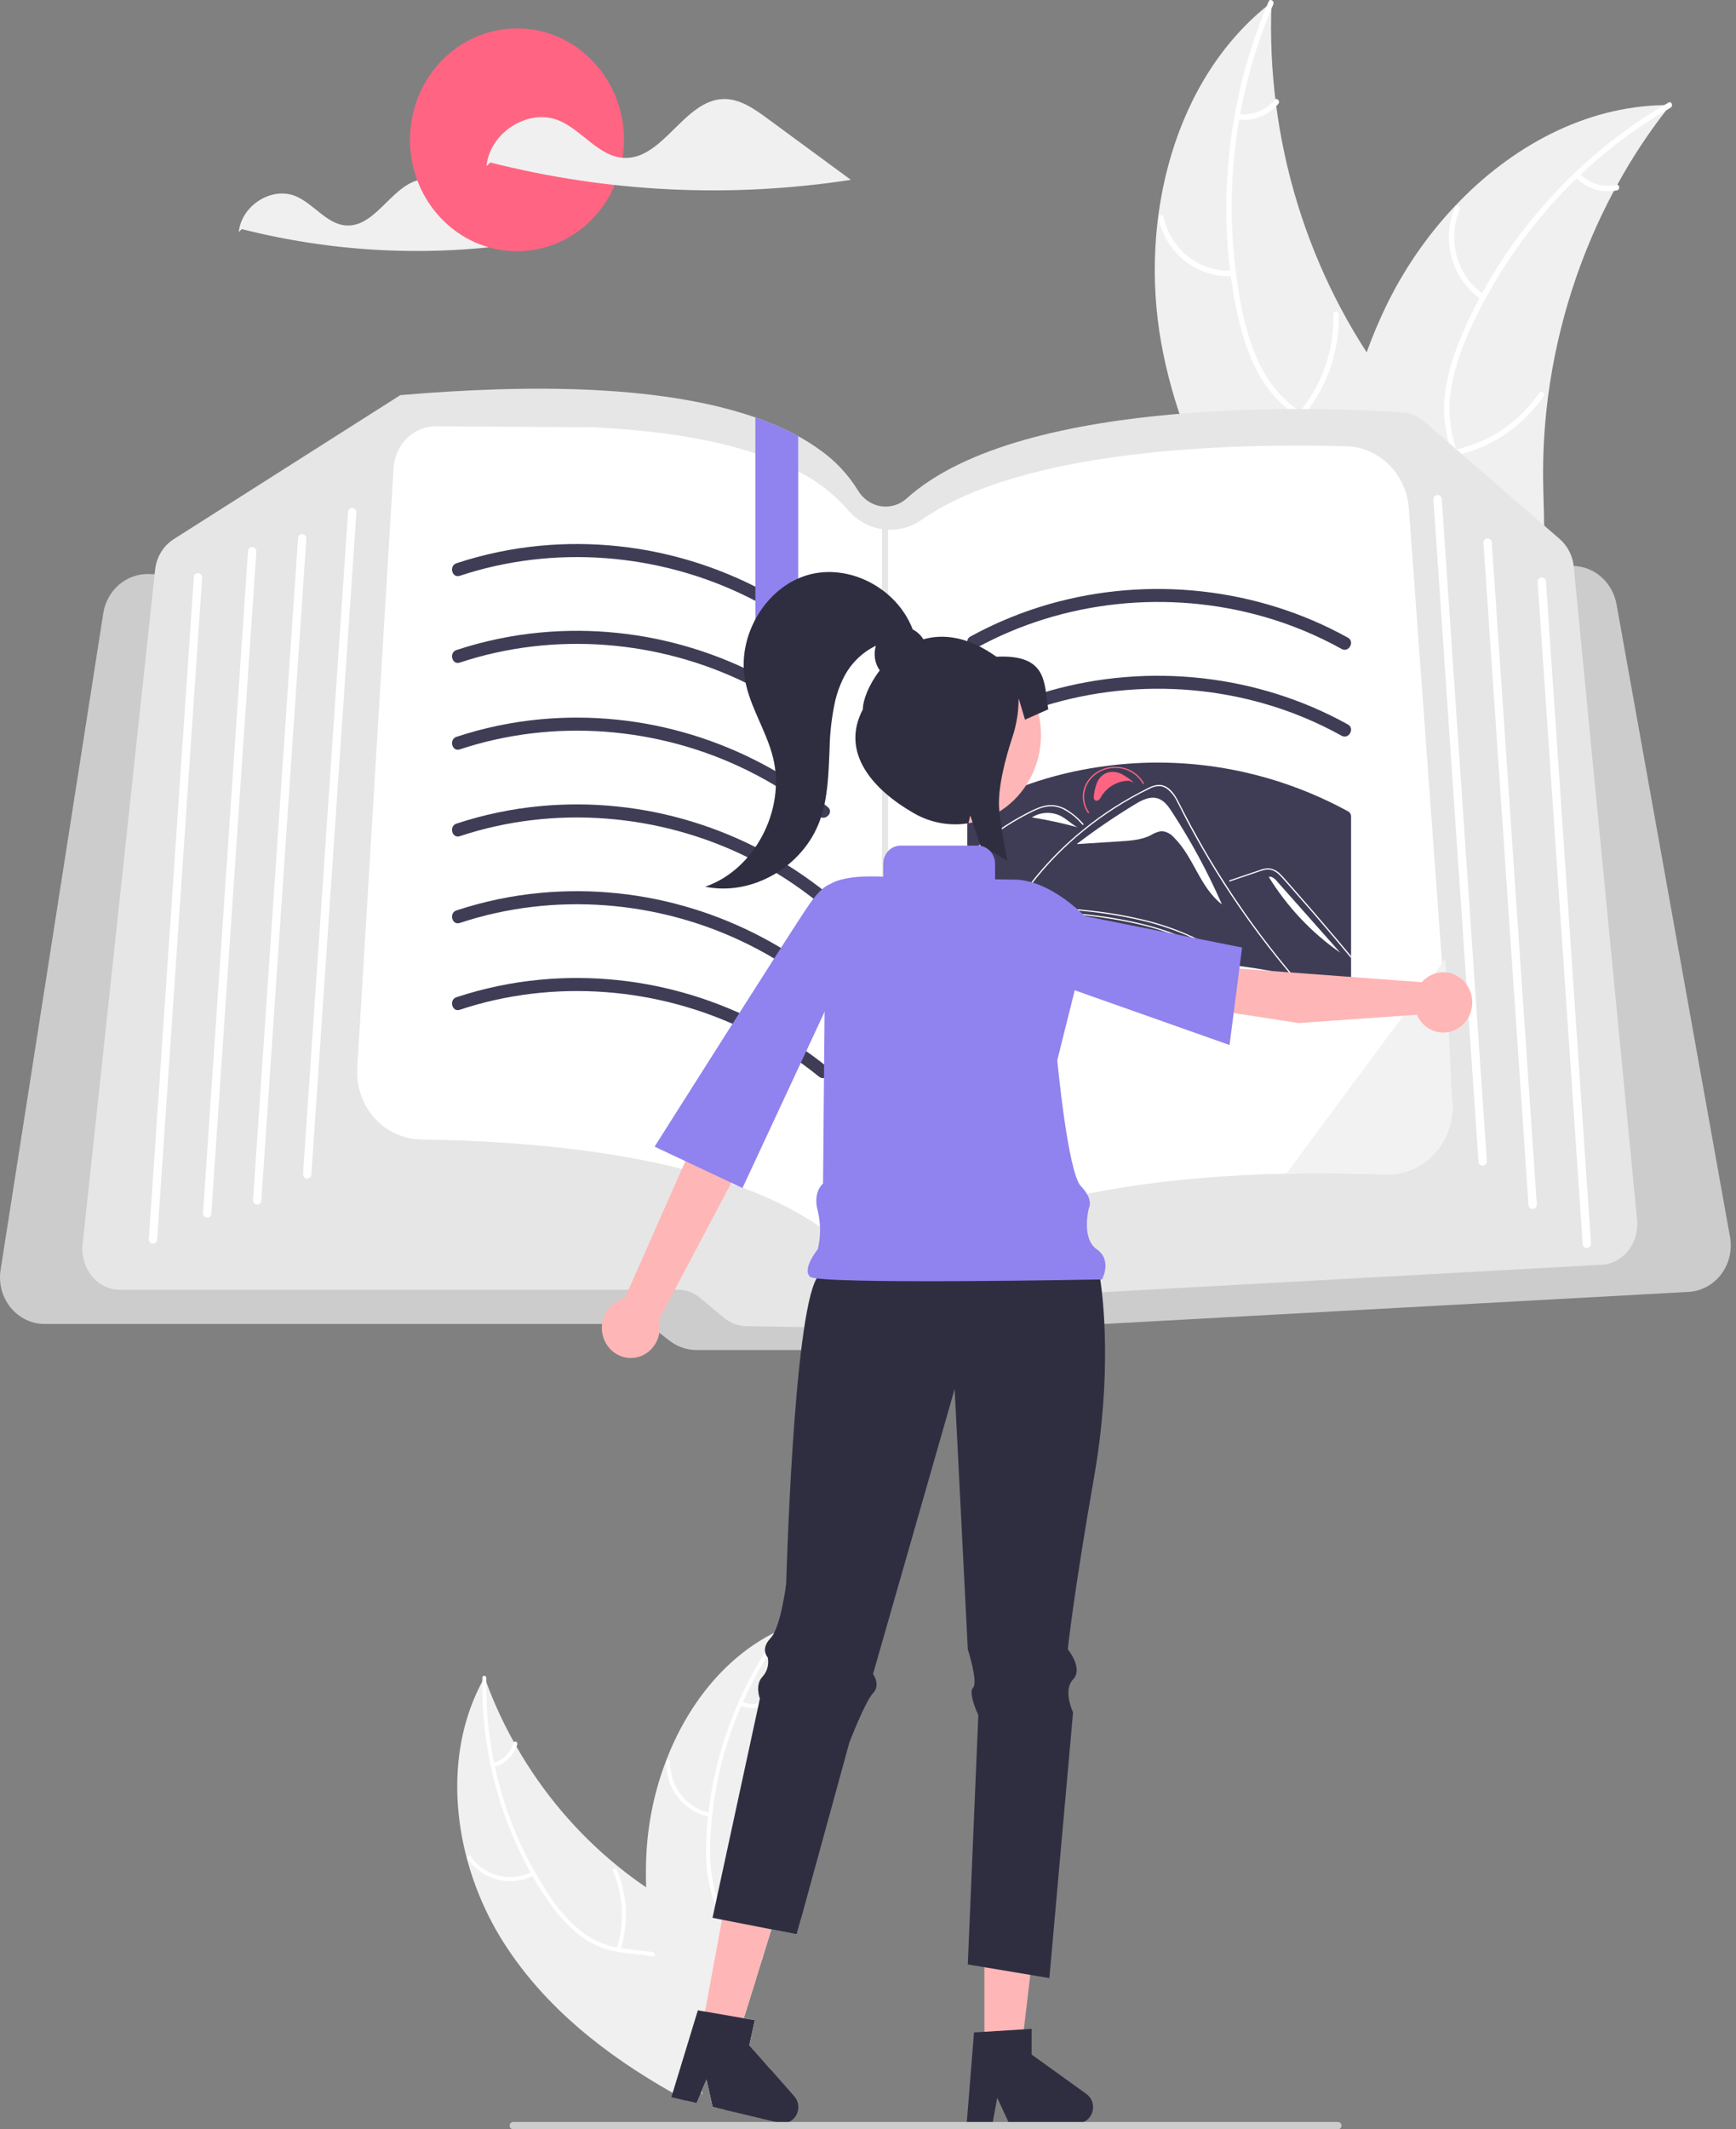 <svg width="283" height="347" viewBox="0 0 283 347" fill="none" xmlns="http://www.w3.org/2000/svg">
<rect x="0" y="0" width="283" height="347" fill="#808080" stroke="none"/>
<g clip-path="url(#clip0_183_674)">
<path d="M123.046 329.22L122.149 333.304L122.365 333.549C122.317 333.674 122.269 333.799 122.211 333.923C121.735 335.044 121.19 336.131 120.58 337.179C119.774 338.572 118.872 339.915 117.937 341.233C117.424 341.962 116.896 342.686 116.368 343.405C116.354 343.43 116.338 343.453 116.32 343.475C116.326 343.449 116.334 343.424 116.344 343.4L116.171 343.36L115.178 338.876L114.876 339.585V339.59L114.387 340.764C114.425 340.978 114.464 341.188 114.512 341.398C114.507 341.393 114.507 341.383 114.502 341.378C114.497 341.373 114.497 341.373 114.497 341.368C114.435 341.228 114.368 341.093 114.305 340.954L113.557 342.741L112.041 342.382C111.245 341.952 110.448 341.518 109.657 341.068C98.844 334.962 88.832 327.168 82.091 316.558C79.412 312.331 77.387 307.692 76.09 302.812C73.533 293.115 73.975 282.68 78.628 274.017C78.628 274.016 78.628 274.016 78.628 274.015C78.629 274.015 78.629 274.014 78.629 274.014C78.63 274.013 78.63 274.013 78.631 274.012C78.631 274.012 78.632 274.012 78.633 274.012C78.748 273.792 78.868 273.573 78.993 273.353C79.084 273.603 79.17 273.852 79.266 274.102V274.107C80.517 277.498 82.026 280.778 83.78 283.918C83.915 284.163 84.049 284.408 84.193 284.647C88.477 292.133 94.06 298.726 100.657 304.09C100.675 304.108 100.694 304.125 100.715 304.14C100.737 304.16 100.761 304.178 100.787 304.195C102.255 305.393 103.772 306.52 105.339 307.575V307.58C106.563 308.409 107.819 309.193 109.095 309.937C111.816 311.515 114.775 313.033 117.318 314.925C119.789 316.757 121.871 318.939 122.979 321.86C123.065 322.095 123.147 322.33 123.219 322.564L121.242 328.91L123.046 329.22Z" fill="#F0F0F0"/>
<path d="M114.876 339.585V339.59L114.387 340.764C113.648 336.49 114.526 331.971 113.917 327.642C113.85 327.158 113.763 326.673 113.653 326.194C113.029 323.458 111.605 320.896 109.072 319.673C108.332 319.323 107.556 319.063 106.759 318.899C105.186 318.55 103.545 318.475 101.957 318.28C101.559 318.23 101.166 318.175 100.782 318.1C98.729 317.769 96.768 316.981 95.035 315.789C92.912 314.219 91.063 312.284 89.566 310.067C88.576 308.675 87.656 307.232 86.807 305.743C86.692 305.553 86.587 305.358 86.476 305.163C84.491 301.584 82.862 297.803 81.617 293.879C80.975 291.873 80.437 289.833 80.005 287.768C79.043 283.254 78.581 278.64 78.628 274.017C78.628 274.016 78.628 274.016 78.628 274.015C78.629 274.014 78.629 274.014 78.629 274.013C78.63 274.013 78.63 274.012 78.631 274.012C78.632 274.012 78.632 274.012 78.633 274.012C78.628 273.802 78.633 273.592 78.638 273.383C78.647 272.953 79.285 273.048 79.276 273.478C79.271 273.687 79.266 273.892 79.266 274.102V274.107C79.227 278.536 79.656 282.957 80.547 287.288C80.595 287.508 80.643 287.728 80.686 287.947C81.983 293.95 84.163 299.708 87.148 305.019C87.181 305.078 87.215 305.138 87.254 305.198C87.949 306.432 88.697 307.63 89.484 308.803C90.93 311.062 92.707 313.07 94.752 314.755C96.472 316.094 98.47 316.995 100.585 317.386C100.796 317.426 101.007 317.466 101.223 317.501C101.391 317.531 101.564 317.556 101.736 317.576C103.353 317.786 105.013 317.866 106.62 318.185C107.351 318.329 108.068 318.538 108.765 318.809C109.904 319.285 110.935 320.005 111.788 320.924C112.641 321.843 113.298 322.94 113.715 324.142C114.143 325.308 114.436 326.523 114.588 327.762C114.641 328.166 114.68 328.571 114.713 328.98V328.985C114.761 329.644 114.785 330.308 114.795 330.972C114.804 331.801 114.79 332.63 114.771 333.454C114.664 335.498 114.7 337.547 114.876 339.585V339.585Z" fill="white"/>
<path d="M87.08 305.603C85.252 306.569 83.154 306.828 81.159 306.333C79.165 305.837 77.405 304.62 76.193 302.899C75.949 302.55 76.459 302.139 76.703 302.488C77.829 304.093 79.469 305.227 81.327 305.684C83.185 306.142 85.138 305.893 86.835 304.982C87.205 304.785 87.447 305.407 87.08 305.603H87.08Z" fill="white"/>
<path d="M100.523 317.586C101.858 313.451 101.648 308.944 99.933 304.964C99.763 304.57 100.359 304.316 100.529 304.709C102.307 308.855 102.517 313.545 101.117 317.845C100.984 318.255 100.39 317.993 100.523 317.586H100.523Z" fill="white"/>
<path d="M80.361 287.35C81.143 287.13 81.86 286.711 82.448 286.13C83.036 285.55 83.476 284.827 83.729 284.025C83.858 283.614 84.452 283.876 84.324 284.284C84.041 285.168 83.553 285.966 82.905 286.609C82.257 287.252 81.467 287.72 80.605 287.971C80.526 288.002 80.438 288 80.36 287.966C80.282 287.932 80.219 287.869 80.185 287.788C80.153 287.706 80.153 287.614 80.186 287.532C80.219 287.45 80.282 287.385 80.361 287.35H80.361Z" fill="white"/>
<path d="M116.292 343.515C116.301 343.5 116.311 343.49 116.321 343.475C116.301 343.535 116.282 343.595 116.267 343.66L116.292 343.515Z" fill="#F0F0F0"/>
<path d="M130.554 312.778L129.882 315.224L125.756 314.421L124.389 318.809L124.154 319.563L123.219 322.564L121.242 328.91L123.046 329.22L122.149 333.304L122.365 333.549L122.432 333.624L122.878 334.133L125.593 337.219L118.167 343.835L116.977 343.55L116.368 343.405C116.354 343.43 116.338 343.453 116.32 343.475C116.326 343.449 116.334 343.424 116.344 343.4L116.171 343.36L115.178 338.876L114.876 339.585V339.59L114.387 340.764C114.425 340.978 114.464 341.188 114.512 341.398C114.507 341.393 114.507 341.383 114.502 341.378C114.497 341.373 114.497 341.373 114.497 341.368C114.435 341.228 114.368 341.093 114.305 340.954C113.355 338.891 112.449 336.799 111.609 334.682C109.54 329.584 107.917 324.301 106.759 318.899C106.711 318.665 106.658 318.43 106.62 318.19V318.185C105.916 314.693 105.488 311.146 105.339 307.58V307.575C105.263 305.623 105.282 303.668 105.397 301.718C105.7 296.678 106.764 291.72 108.549 287.024C108.558 286.999 108.568 286.979 108.577 286.954C111.998 277.997 118.018 270.227 126.203 266.088C126.543 265.908 126.893 265.739 127.244 265.579H127.253L127.258 265.574C127.479 265.474 127.695 265.379 127.915 265.279C127.843 265.539 127.767 265.799 127.699 266.063C126.731 269.552 126.038 273.117 125.627 276.723V276.728C125.589 277.003 125.555 277.288 125.526 277.567V277.572C124.621 286.27 125.275 295.067 127.455 303.516C127.459 303.541 127.469 303.561 127.474 303.586C128.288 306.723 129.317 309.794 130.554 312.778Z" fill="#F0F0F0"/>
<path d="M122.878 334.133C122.499 334.662 122.111 335.177 121.717 335.691C121.338 336.185 120.959 336.68 120.58 337.179C119.59 338.449 118.705 339.806 117.937 341.233C117.552 341.974 117.231 342.75 116.977 343.55L116.368 343.405C116.354 343.43 116.338 343.453 116.32 343.475C116.326 343.449 116.334 343.424 116.344 343.4C117.462 339.765 120.005 336.949 122.211 333.923C122.288 333.823 122.36 333.724 122.432 333.624L122.878 334.133Z" fill="white"/>
<path d="M128.074 265.559C127.949 265.724 127.819 265.893 127.699 266.063C126.764 267.326 125.88 268.63 125.047 269.973C123.563 272.342 122.245 274.82 121.103 277.387C121.012 277.587 120.921 277.792 120.835 277.996C118.391 283.605 116.799 289.575 116.114 295.692C116.104 295.752 116.1 295.807 116.095 295.867C115.937 297.295 115.834 298.728 115.788 300.166C115.635 302.873 115.892 305.59 116.551 308.214C116.646 308.559 116.752 308.898 116.867 309.228C117.156 310.036 117.517 310.813 117.947 311.55C118.255 312.087 118.598 312.603 118.973 313.092C119.199 313.392 119.434 313.687 119.683 313.971C119.827 314.136 119.976 314.301 120.124 314.466C120.249 314.59 120.369 314.72 120.494 314.845C121.789 316.153 123.219 317.367 124.389 318.809L124.154 319.563C123.027 318.075 121.573 316.842 120.264 315.544C119.441 314.739 118.693 313.857 118.028 312.908C117.942 312.778 117.851 312.648 117.769 312.513C117.325 311.837 116.941 311.12 116.623 310.371C116.459 309.997 116.311 309.612 116.176 309.213C115.393 306.631 115.036 303.93 115.121 301.224C115.136 299.491 115.236 297.759 115.418 296.036C115.438 295.812 115.462 295.592 115.49 295.367C115.977 291.266 116.864 287.228 118.138 283.314C119.751 278.349 121.97 273.621 124.74 269.244C125.531 267.99 126.371 266.767 127.258 265.574C127.373 265.409 127.493 265.249 127.618 265.084C127.872 264.745 128.328 265.219 128.074 265.559Z" fill="white"/>
<path d="M115.719 296.099C113.7 295.725 111.875 294.617 110.569 292.972C109.263 291.326 108.562 289.252 108.59 287.118C108.592 287.031 108.626 286.948 108.686 286.887C108.745 286.826 108.825 286.791 108.909 286.79C108.992 286.789 109.073 286.822 109.134 286.881C109.195 286.941 109.231 287.023 109.235 287.11C109.205 289.097 109.859 291.029 111.078 292.559C112.297 294.088 114.001 295.114 115.882 295.45C116.291 295.524 116.125 296.172 115.719 296.099V296.099Z" fill="white"/>
<path d="M119.52 314.09C122.978 311.626 125.417 307.896 126.35 303.643C126.442 303.222 127.066 303.392 126.974 303.813C125.995 308.237 123.449 312.114 119.845 314.67C119.501 314.913 119.178 314.333 119.52 314.09H119.52Z" fill="white"/>
<path d="M120.912 277.315C121.664 277.629 122.479 277.744 123.284 277.649C124.09 277.554 124.86 277.252 125.525 276.771C125.866 276.523 126.189 277.105 125.85 277.351C125.113 277.879 124.262 278.211 123.372 278.318C122.483 278.425 121.582 278.303 120.748 277.964C120.667 277.939 120.598 277.883 120.555 277.806C120.513 277.73 120.499 277.64 120.518 277.554C120.54 277.468 120.594 277.395 120.668 277.35C120.741 277.306 120.829 277.293 120.912 277.315V277.315Z" fill="white"/>
<path d="M189.301 55.886C185.669 35.654 191.387 12.637 207.281 0.391C206.38 22.753 213.108 44.727 226.275 62.423C231.376 69.229 237.731 76.245 237.534 84.875C237.411 90.244 234.621 95.246 230.944 99.015C227.267 102.784 222.738 105.501 218.263 108.175L217.566 109.303C204.448 93.902 192.933 76.118 189.301 55.886Z" fill="#F0F0F0"/>
<path d="M207.57 0.7C200.893 16.254 199.094 33.602 202.429 50.281C203.165 53.849 204.209 57.403 205.98 60.573C207.73 63.65 210.239 66.183 213.247 67.909C216.02 69.577 219.043 70.949 221.379 73.29C223.841 75.757 224.937 79.124 224.846 82.642C224.734 86.947 223.142 90.953 221.456 94.814C219.583 99.101 217.572 103.524 217.693 108.344C217.708 108.928 216.836 108.917 216.822 108.334C216.61 99.948 222.436 93.213 223.734 85.166C224.339 81.412 223.861 77.444 221.325 74.534C219.107 71.989 215.991 70.571 213.169 68.907C210.206 67.161 207.683 65.002 205.807 62.01C203.889 58.95 202.709 55.431 201.889 51.898C200.087 43.871 199.51 35.599 200.177 27.385C200.888 18.007 203.136 8.824 206.822 0.234C207.051 -0.298 207.797 0.172 207.57 0.7H207.57Z" fill="white"/>
<path d="M201.052 44.976C198.287 45.178 195.543 44.352 193.31 42.643C191.078 40.934 189.501 38.455 188.862 35.648C188.735 35.08 189.577 34.847 189.705 35.416C190.295 38.031 191.764 40.34 193.846 41.927C195.929 43.514 198.487 44.273 201.061 44.069C201.62 44.025 201.608 44.932 201.052 44.976V44.976Z" fill="white"/>
<path d="M211.733 67.256C215.486 62.839 217.502 57.112 217.378 51.217C217.365 50.633 218.237 50.643 218.249 51.226C218.367 57.361 216.258 63.316 212.343 67.904C211.97 68.341 211.362 67.691 211.733 67.256V67.256Z" fill="white"/>
<path d="M201.909 18.57C202.995 18.723 204.1 18.594 205.125 18.193C206.15 17.793 207.064 17.133 207.784 16.274C208.152 15.832 208.76 16.483 208.394 16.922C207.594 17.867 206.584 18.595 205.452 19.04C204.32 19.485 203.101 19.635 201.9 19.477C201.786 19.472 201.677 19.422 201.597 19.337C201.517 19.251 201.471 19.138 201.469 19.019C201.471 18.898 201.518 18.784 201.6 18.7C201.683 18.616 201.794 18.569 201.909 18.57V18.57Z" fill="white"/>
<path d="M272.276 17.125C272.053 17.408 271.831 17.691 271.611 17.98C268.642 21.796 265.976 25.856 263.639 30.121C263.454 30.448 263.27 30.782 263.094 31.114C257.569 41.452 253.936 52.767 252.38 64.485C251.765 69.148 251.492 73.854 251.563 78.56C251.661 85.06 252.264 92.1 250.35 98.078C250.157 98.704 249.927 99.317 249.661 99.913L218.942 110.1C218.861 110.087 218.782 110.081 218.701 110.068L217.492 110.533C217.472 110.29 217.457 110.038 217.437 109.796C217.424 109.655 217.419 109.512 217.407 109.372C217.401 109.277 217.396 109.183 217.385 109.098C217.383 109.066 217.381 109.035 217.381 109.011C217.371 108.926 217.37 108.846 217.361 108.768C217.27 107.36 217.185 105.95 217.115 104.535C217.113 104.528 217.113 104.528 217.118 104.518C216.59 93.741 216.923 82.823 218.837 72.306C218.895 71.989 218.95 71.666 219.022 71.344C219.91 66.609 221.168 61.956 222.784 57.433C223.677 54.96 224.69 52.535 225.818 50.168C228.744 44.058 232.576 38.465 237.173 33.595C246.337 23.887 258.383 17.337 271.289 17.131C271.62 17.126 271.943 17.123 272.276 17.125Z" fill="#F0F0F0"/>
<path d="M272.331 17.554C258.002 25.789 246.53 38.513 239.545 53.92C238.068 57.23 236.846 60.722 236.427 64.363C236.044 67.916 236.582 71.511 237.985 74.774C239.235 77.844 240.854 80.833 241.365 84.165C241.904 87.678 240.831 91.054 238.723 93.806C236.144 97.172 232.556 99.374 228.975 101.4C225 103.649 220.836 105.92 218.145 109.845C217.819 110.321 217.129 109.766 217.455 109.291C222.137 102.463 230.684 100.736 236.375 95.124C239.031 92.506 240.944 89.039 240.603 85.125C240.304 81.704 238.636 78.619 237.345 75.522C235.99 72.27 235.224 68.966 235.457 65.402C235.696 61.756 236.789 58.208 238.178 54.873C241.383 47.335 245.707 40.368 250.991 34.228C256.984 27.185 264.091 21.262 272.003 16.713C272.493 16.432 272.817 17.274 272.331 17.554V17.554Z" fill="white"/>
<path d="M241.514 48.821C239.189 47.25 237.477 44.871 236.682 42.108C235.888 39.344 236.063 36.377 237.177 33.735C237.404 33.202 238.211 33.544 237.984 34.078C236.943 36.536 236.78 39.3 237.524 41.872C238.269 44.443 239.873 46.653 242.046 48.103C242.518 48.418 241.983 49.135 241.514 48.821H241.514Z" fill="white"/>
<path d="M237.154 73.304C242.706 72.129 247.628 68.819 250.939 64.035C251.267 63.56 251.957 64.115 251.63 64.588C248.175 69.561 243.046 72.994 237.266 74.204C236.715 74.318 236.606 73.418 237.154 73.304H237.154Z" fill="white"/>
<path d="M257.474 28.275C258.251 29.078 259.208 29.667 260.259 29.989C261.31 30.312 262.421 30.358 263.493 30.123C264.042 30.001 264.15 30.901 263.604 31.023C262.419 31.276 261.192 31.224 260.031 30.87C258.869 30.517 257.809 29.872 256.942 28.993C256.853 28.918 256.796 28.81 256.781 28.692C256.766 28.573 256.795 28.454 256.862 28.357C256.933 28.262 257.037 28.201 257.152 28.185C257.266 28.17 257.382 28.202 257.474 28.275V28.275Z" fill="white"/>
<path d="M74.874 31.716C73.177 30.469 71.32 29.169 69.243 29.221C64.215 29.347 61.505 37.017 56.483 36.747C53.28 36.575 51.154 33.189 48.172 31.961C44.29 30.363 39.349 33.489 38.926 37.812L39.424 37.337C54.516 41.166 70.176 41.919 85.543 39.554C81.987 36.942 78.43 34.329 74.874 31.716Z" fill="#F0F0F0"/>
<path d="M84.28 40.943C93.915 40.943 101.725 32.814 101.725 22.787C101.725 12.759 93.915 4.631 84.28 4.631C74.646 4.631 66.836 12.759 66.836 22.787C66.836 32.814 74.646 40.943 84.28 40.943Z" fill="#FF6582"/>
<path d="M125.113 19.319C122.95 17.729 120.583 16.072 117.936 16.138C111.529 16.299 108.075 26.074 101.675 25.73C97.593 25.511 94.884 21.195 91.083 19.631C86.136 17.594 79.839 21.578 79.3 27.087L79.935 26.482C99.168 31.361 119.126 32.321 138.709 29.308C134.177 25.978 129.645 22.648 125.113 19.319Z" fill="#F0F0F0"/>
<path d="M282.024 201.578L263.512 98.412C263.195 96.712 262.333 95.174 261.066 94.05C259.799 92.926 258.203 92.284 256.54 92.229C256.39 92.225 256.24 92.225 256.09 92.229L243.48 92.7L242.122 92.751L235.828 92.987L234.471 93.035L230.423 93.188L148.789 96.238C148.666 96.245 148.54 96.245 148.417 96.241L130.124 95.843L123.355 95.698L123.138 95.694L118.142 95.584L74.604 94.642L63.061 94.389L57.369 94.268L56.005 94.237L49.515 94.098L48.155 94.067L41.515 93.925L40.154 93.894L32.859 93.735L31.715 93.71L25.208 93.569L24.18 93.548H24.031C22.303 93.555 20.634 94.198 19.318 95.362C18.002 96.527 17.123 98.138 16.839 99.912L0.096 206.965C-0.074 208.049 -0.015 209.159 0.268 210.218C0.551 211.276 1.051 212.258 1.735 213.095C2.419 213.933 3.269 214.605 4.228 215.066C5.186 215.527 6.229 215.766 7.285 215.766H103.435C104.85 215.77 106.228 216.243 107.367 217.116L109.19 218.522C110.447 219.484 111.965 220.006 113.525 220.011H170.189C171.146 220.013 172.095 219.818 172.979 219.437C173.864 219.055 174.667 218.495 175.342 217.788C176.496 216.587 178.036 215.873 179.666 215.783L275.245 210.541C276.281 210.485 277.294 210.199 278.216 209.702C279.137 209.205 279.946 208.509 280.588 207.66C281.23 206.811 281.69 205.829 281.938 204.78C282.186 203.731 282.215 202.639 282.024 201.578V201.578Z" fill="#CCCCCC"/>
<path d="M266.875 198.773L256.556 92.367C256.553 92.322 256.546 92.274 256.54 92.229C256.346 90.528 255.54 88.968 254.284 87.863L232.086 68.616C231.121 67.773 229.921 67.274 228.663 67.193C218.507 66.514 166.876 64.001 147.818 81.219C147.24 81.742 146.558 82.128 145.821 82.348C145.085 82.568 144.31 82.618 143.553 82.493C142.794 82.365 142.071 82.067 141.433 81.622C140.794 81.176 140.256 80.592 139.854 79.91C138.234 77.281 136.111 75.028 133.617 73.29C132.497 72.481 131.331 71.744 130.124 71.085C129.056 70.499 127.895 69.932 126.631 69.385C125.543 68.914 124.382 68.46 123.138 68.027C116.688 65.784 108.066 64.108 96.543 63.547C91.762 63.312 86.566 63.281 81.101 63.45C76.111 63.603 70.808 63.918 65.343 64.388L65.263 64.392L28.282 87.89C27.453 88.428 26.752 89.156 26.233 90.017C25.714 90.878 25.389 91.851 25.285 92.862L25.208 93.569L13.465 202.772C13.364 203.7 13.446 204.64 13.706 205.533C13.966 206.427 14.4 207.256 14.979 207.969C15.543 208.664 16.245 209.224 17.037 209.609C17.829 209.993 18.692 210.195 19.566 210.199H110.687C111.899 210.205 113.072 210.638 114.017 211.428L117.995 214.745C119.032 215.611 120.315 216.096 121.645 216.123L161.71 216.805H161.806C162.818 216.803 163.812 216.534 164.697 216.022L172.424 211.556C173.129 211.147 173.914 210.911 174.72 210.863L261.077 206.117C261.919 206.07 262.741 205.839 263.492 205.439C264.242 205.04 264.903 204.48 265.431 203.797C265.981 203.101 266.391 202.299 266.639 201.436C266.887 200.574 266.967 199.668 266.875 198.773V198.773Z" fill="#E6E6E6"/>
<path d="M236.732 179.584L235.523 163.022L230.424 93.19L229.666 82.859C229.474 80.146 228.318 77.604 226.424 75.729C224.529 73.854 222.032 72.781 219.419 72.718C200.733 72.219 166.898 73.098 150.295 84.677C148.448 85.983 146.208 86.547 143.992 86.262C141.776 85.977 139.735 84.864 138.249 83.129C135.951 80.504 133.193 78.36 130.122 76.813C127.875 75.64 125.539 74.661 123.137 73.887C116.109 71.55 107.241 70.13 96.531 69.628L71.115 69.473H71.072C69.312 69.475 67.618 70.174 66.334 71.429C65.051 72.683 64.275 74.4 64.164 76.228L63.061 94.388L58.239 174.027C58.149 175.51 58.35 176.998 58.828 178.398C59.307 179.799 60.055 181.083 61.025 182.174C61.995 183.265 63.169 184.139 64.474 184.743C65.778 185.348 67.188 185.67 68.616 185.69C111.278 186.35 129.916 195.721 138.042 203.461C139.77 205.111 141.978 206.114 144.315 206.311C146.653 206.508 148.986 205.888 150.947 204.549C165.699 194.493 190.222 191.697 209.743 191.263C215.72 191.133 221.227 191.218 225.842 191.388C227.326 191.443 228.803 191.172 230.179 190.592C231.555 190.012 232.797 189.136 233.825 188.022C234.853 186.908 235.644 185.58 236.144 184.126C236.645 182.672 236.846 181.124 236.732 179.584V179.584Z" fill="white"/>
<path d="M24.939 202.683C24.923 202.683 24.906 202.682 24.89 202.681C24.801 202.674 24.714 202.65 24.634 202.608C24.555 202.567 24.483 202.509 24.425 202.439C24.367 202.369 24.322 202.288 24.294 202.2C24.265 202.112 24.254 202.019 24.26 201.926L31.601 94.051C31.606 93.958 31.629 93.867 31.669 93.783C31.708 93.7 31.763 93.625 31.831 93.564C31.898 93.503 31.977 93.457 32.062 93.427C32.147 93.398 32.237 93.388 32.326 93.395C32.415 93.402 32.502 93.426 32.582 93.468C32.661 93.509 32.733 93.567 32.791 93.637C32.85 93.707 32.894 93.788 32.923 93.876C32.951 93.965 32.962 94.057 32.956 94.15L25.615 202.026C25.604 202.204 25.527 202.371 25.401 202.493C25.276 202.615 25.11 202.683 24.939 202.683Z" fill="white"/>
<path d="M33.772 198.44C33.756 198.44 33.739 198.439 33.724 198.438C33.635 198.431 33.548 198.407 33.468 198.365C33.388 198.324 33.317 198.266 33.258 198.196C33.2 198.126 33.155 198.045 33.127 197.957C33.099 197.869 33.087 197.776 33.094 197.683L40.434 89.807C40.44 89.714 40.462 89.624 40.502 89.54C40.541 89.456 40.597 89.382 40.664 89.321C40.732 89.26 40.81 89.213 40.895 89.184C40.98 89.155 41.07 89.144 41.16 89.152C41.248 89.159 41.335 89.183 41.415 89.225C41.495 89.266 41.566 89.324 41.625 89.394C41.683 89.464 41.728 89.545 41.756 89.633C41.784 89.721 41.795 89.814 41.789 89.907L34.449 197.782C34.437 197.961 34.36 198.128 34.235 198.25C34.109 198.372 33.944 198.44 33.772 198.44V198.44Z" fill="white"/>
<path d="M41.926 196.318C41.91 196.318 41.893 196.317 41.877 196.316C41.788 196.309 41.702 196.285 41.622 196.243C41.542 196.202 41.471 196.144 41.412 196.074C41.354 196.004 41.309 195.923 41.281 195.835C41.253 195.747 41.242 195.654 41.248 195.561L48.588 87.686C48.593 87.593 48.616 87.502 48.656 87.418C48.695 87.335 48.751 87.26 48.818 87.199C48.886 87.138 48.964 87.091 49.049 87.062C49.135 87.034 49.224 87.022 49.313 87.03C49.402 87.037 49.489 87.061 49.569 87.103C49.649 87.144 49.72 87.202 49.779 87.272C49.837 87.342 49.882 87.423 49.91 87.511C49.938 87.6 49.949 87.692 49.943 87.785L42.603 195.661C42.591 195.839 42.514 196.006 42.389 196.128C42.263 196.25 42.098 196.318 41.926 196.318V196.318Z" fill="white"/>
<path d="M50.08 192.075C50.064 192.075 50.047 192.074 50.031 192.073C49.942 192.066 49.855 192.042 49.776 192C49.696 191.959 49.625 191.901 49.566 191.831C49.508 191.761 49.463 191.68 49.435 191.592C49.407 191.504 49.395 191.411 49.402 191.318L56.742 83.442C56.747 83.35 56.77 83.258 56.81 83.175C56.849 83.091 56.904 83.017 56.972 82.956C57.04 82.895 57.118 82.848 57.203 82.819C57.288 82.79 57.378 82.779 57.467 82.787C57.556 82.793 57.643 82.818 57.723 82.86C57.803 82.901 57.874 82.959 57.932 83.029C57.991 83.099 58.036 83.18 58.064 83.268C58.092 83.356 58.103 83.449 58.097 83.542L50.757 191.417C50.745 191.596 50.668 191.763 50.543 191.885C50.417 192.007 50.252 192.075 50.08 192.075V192.075Z" fill="white"/>
<path d="M258.683 203.39C258.699 203.39 258.715 203.39 258.731 203.388C258.82 203.382 258.907 203.357 258.987 203.316C259.067 203.274 259.138 203.217 259.197 203.147C259.255 203.076 259.3 202.995 259.328 202.907C259.356 202.819 259.367 202.726 259.361 202.633L252.021 94.758C252.016 94.665 251.992 94.574 251.953 94.49C251.913 94.407 251.858 94.332 251.791 94.271C251.723 94.21 251.645 94.164 251.559 94.135C251.474 94.106 251.385 94.095 251.295 94.103C251.207 94.109 251.12 94.134 251.04 94.175C250.96 94.217 250.889 94.274 250.83 94.344C250.772 94.414 250.727 94.496 250.699 94.584C250.671 94.672 250.659 94.765 250.666 94.857L258.006 202.733C258.018 202.911 258.095 203.078 258.22 203.2C258.346 203.322 258.511 203.39 258.683 203.39V203.39Z" fill="white"/>
<path d="M249.85 197.025C249.865 197.025 249.882 197.025 249.898 197.023C249.987 197.017 250.074 196.992 250.154 196.951C250.233 196.909 250.305 196.852 250.363 196.782C250.422 196.712 250.466 196.63 250.494 196.542C250.523 196.454 250.534 196.361 250.528 196.268L243.187 88.393C243.182 88.3 243.159 88.209 243.12 88.125C243.08 88.042 243.025 87.967 242.957 87.906C242.89 87.845 242.811 87.799 242.726 87.77C242.641 87.741 242.551 87.73 242.462 87.737C242.373 87.744 242.286 87.769 242.206 87.81C242.127 87.852 242.055 87.909 241.997 87.979C241.939 88.049 241.894 88.131 241.866 88.219C241.837 88.307 241.826 88.4 241.832 88.492L249.173 196.368C249.185 196.546 249.261 196.713 249.387 196.835C249.512 196.957 249.678 197.025 249.85 197.025V197.025Z" fill="white"/>
<path d="M241.696 189.953C241.712 189.953 241.728 189.952 241.744 189.951C241.833 189.944 241.92 189.92 242 189.878C242.08 189.837 242.151 189.779 242.209 189.709C242.268 189.639 242.312 189.558 242.341 189.47C242.369 189.382 242.38 189.289 242.374 189.196L235.033 81.321C235.028 81.228 235.005 81.137 234.966 81.053C234.926 80.969 234.871 80.895 234.803 80.834C234.736 80.773 234.657 80.727 234.572 80.698C234.487 80.668 234.397 80.657 234.308 80.665C234.219 80.672 234.132 80.696 234.053 80.738C233.973 80.779 233.902 80.837 233.843 80.907C233.785 80.977 233.74 81.058 233.712 81.146C233.683 81.234 233.672 81.328 233.678 81.42L241.019 189.296C241.031 189.474 241.107 189.641 241.233 189.763C241.358 189.885 241.524 189.953 241.696 189.953V189.953Z" fill="white"/>
<path d="M74.941 93.842C90.258 88.756 107.345 90.103 121.855 97.268C125.995 99.302 129.905 101.808 133.513 104.741C134.534 105.575 135.986 104.083 134.955 103.241C121.628 92.482 104.882 87.371 88.083 88.935C83.435 89.368 78.847 90.327 74.399 91.796C73.154 92.21 73.686 94.259 74.941 93.842H74.941Z" fill="#3F3D56"/>
<path d="M159.222 105.564C173.462 97.774 190.515 96.075 205.997 100.497C210.412 101.755 214.677 103.52 218.716 105.76C219.873 106.403 220.904 104.572 219.745 103.928C204.989 95.733 187.275 93.847 171.161 98.415C166.665 99.692 162.317 101.475 158.193 103.732C157.031 104.368 158.061 106.199 159.222 105.564V105.564Z" fill="#3F3D56"/>
<path d="M159.222 119.708C173.462 111.918 190.515 110.219 205.997 114.641C210.412 115.899 214.677 117.664 218.716 119.905C219.873 120.547 220.904 118.716 219.745 118.073C204.989 109.878 187.275 107.991 171.161 112.559C166.665 113.836 162.317 115.619 158.193 117.876C157.031 118.512 158.061 120.344 159.222 119.708V119.708Z" fill="#3F3D56"/>
<path d="M220.244 133.094C220.254 132.912 220.212 132.73 220.123 132.574C220.033 132.417 219.9 132.292 219.741 132.214C207.92 125.772 194.517 123.159 181.256 124.712C181.173 124.719 181.097 124.732 181.007 124.739H181.004C180.922 124.747 180.841 124.76 180.761 124.777C172.874 125.722 165.223 128.177 158.193 132.017C158.04 132.112 157.913 132.247 157.825 132.408C157.737 132.57 157.691 132.752 157.691 132.938V159.324C157.694 159.486 157.732 159.646 157.802 159.791C157.873 159.936 157.974 160.062 158.098 160.16C158.223 160.258 158.367 160.325 158.52 160.357C158.673 160.388 158.831 160.383 158.982 160.342C159.295 160.248 159.607 160.158 159.927 160.072C167.033 158.07 174.328 156.882 181.682 156.53C181.839 156.523 181.995 156.516 182.158 156.509C188.148 156.241 194.149 156.466 200.105 157.181C200.229 157.188 200.354 157.202 200.477 157.222C200.783 157.257 201.096 157.295 201.402 157.337C201.525 157.35 201.642 157.364 201.755 157.385C202.946 157.541 204.126 157.718 205.311 157.908C207.021 158.192 208.73 158.508 210.44 158.857C210.547 158.877 210.656 158.905 210.766 158.926C213.511 159.494 216.242 160.152 218.96 160.879C219.111 160.919 219.269 160.924 219.422 160.891C219.576 160.859 219.72 160.791 219.844 160.692C219.968 160.594 220.069 160.467 220.14 160.322C220.21 160.176 220.248 160.016 220.25 159.854V133.135C220.251 133.121 220.249 133.107 220.244 133.094Z" fill="#3F3D56"/>
<path d="M182.855 126.151C182.108 125.77 181.252 125.692 180.453 125.931C180.1 126.069 179.776 126.278 179.502 126.547C179.227 126.816 179.007 127.139 178.853 127.497C178.576 128.184 178.398 128.91 178.326 129.651C178.284 129.943 178.281 130.31 178.563 130.447C178.665 130.485 178.776 130.494 178.882 130.472C178.989 130.45 179.088 130.398 179.168 130.322C179.313 130.173 179.433 129.999 179.522 129.807C180.011 129.016 180.684 128.365 181.478 127.916C182.273 127.466 183.163 127.232 184.067 127.236L184.82 127.548C184.228 126.993 183.567 126.523 182.855 126.151V126.151Z" fill="#FF6582"/>
<path d="M191 132.232C190.416 131.337 189.724 130.382 188.64 130.09C187.385 129.751 186.095 130.424 185.002 131.087C181.75 133.058 178.6 135.208 175.567 137.527L175.57 137.562L182.611 137.112C184.306 137.003 186.06 136.88 187.558 136.137C188.096 135.786 188.698 135.553 189.325 135.452C189.715 135.474 190.096 135.576 190.448 135.752C190.799 135.929 191.113 136.175 191.372 136.479C194.617 139.679 195.556 144.574 199.196 147.386C196.88 142.103 194.138 137.034 191 132.232V132.232Z" fill="white"/>
<path d="M182.159 156.509C181.996 156.516 181.84 156.523 181.683 156.53C180.549 156.106 179.387 155.731 178.211 155.406C177.45 155.193 176.676 155.002 175.901 154.84C175.024 154.642 174.141 154.486 173.258 154.352C171.576 154.097 169.881 153.949 168.182 153.906C168.169 153.908 168.156 153.906 168.144 153.902C168.131 153.898 168.12 153.891 168.11 153.882C168.101 153.873 168.093 153.862 168.088 153.85C168.083 153.838 168.08 153.824 168.08 153.811C168.08 153.797 168.083 153.784 168.088 153.772C168.093 153.759 168.101 153.748 168.11 153.739C168.12 153.73 168.131 153.724 168.144 153.719C168.156 153.715 168.169 153.714 168.182 153.715C168.399 153.715 168.617 153.722 168.827 153.737C170.53 153.802 172.227 153.974 173.91 154.253C174.787 154.401 175.663 154.578 176.533 154.776C177.321 154.96 178.109 155.165 178.884 155.392C179.992 155.717 181.083 156.089 182.159 156.509Z" fill="white"/>
<path d="M201.756 157.386C201.64 157.364 201.525 157.35 201.402 157.336C200.934 156.933 200.458 156.551 199.962 156.176C199.343 155.71 198.705 155.271 198.053 154.861C196.608 153.948 195.1 153.149 193.541 152.471C191.076 151.402 188.524 150.564 185.917 149.967C182.942 149.289 179.931 148.798 176.9 148.496C173.869 148.171 170.825 147.973 167.781 147.775C167.652 147.768 167.645 147.57 167.781 147.577C168.162 147.605 168.542 147.626 168.929 147.654C172.007 147.852 175.086 148.079 178.143 148.439C181.175 148.778 184.183 149.321 187.147 150.066C189.677 150.715 192.146 151.598 194.526 152.704C195.894 153.344 197.22 154.079 198.494 154.903C199.303 155.434 200.084 156 200.832 156.601C201.144 156.855 201.457 157.11 201.756 157.386Z" fill="white"/>
<path d="M200.478 157.223C200.355 157.203 200.23 157.188 200.105 157.181C199.962 157.061 199.812 156.947 199.663 156.834C198.617 156.055 197.525 155.344 196.395 154.706C195.368 154.125 194.313 153.598 193.235 153.128C190.771 152.057 188.219 151.219 185.611 150.625C182.636 149.947 179.625 149.455 176.594 149.154C173.564 148.829 170.519 148.631 167.475 148.433C167.346 148.418 167.346 148.227 167.475 148.235C167.863 148.263 168.243 148.284 168.624 148.312C171.702 148.51 174.78 148.737 177.838 149.097C180.869 149.436 183.877 149.979 186.841 150.724C189.371 151.372 191.841 152.255 194.22 153.362C195.117 153.786 195.994 154.246 196.85 154.748C198.119 155.474 199.333 156.301 200.478 157.223V157.223Z" fill="white"/>
<path d="M210.766 158.928C210.657 158.906 210.548 158.878 210.44 158.857C210.317 158.722 210.202 158.581 210.086 158.439C209.502 157.739 208.924 157.032 208.354 156.318C206.105 153.531 203.971 150.66 201.96 147.732C200.234 145.229 198.596 142.676 197.047 140.073C196.306 138.843 195.593 137.598 194.893 136.339C194.349 135.363 193.819 134.385 193.303 133.404C193.153 133.121 193.011 132.838 192.868 132.555C192.535 131.891 192.202 131.219 191.849 130.561C191.465 129.755 190.901 129.057 190.204 128.524C189.856 128.282 189.453 128.138 189.036 128.107C188.446 128.109 187.867 128.265 187.35 128.56C183.549 130.402 179.963 132.692 176.662 135.384C173.438 137.994 170.523 140.992 167.978 144.316C167.897 144.415 167.72 144.323 167.795 144.217C168.1 143.821 168.413 143.425 168.725 143.036C171.172 140.025 173.926 137.3 176.941 134.91C176.947 134.903 176.961 134.896 176.968 134.889C177.233 134.67 177.498 134.458 177.77 134.253C179.452 132.963 181.204 131.773 183.015 130.688C183.939 130.13 184.884 129.599 185.849 129.097C186.087 128.97 186.331 128.842 186.576 128.722C186.82 128.595 187.065 128.475 187.31 128.354C187.794 128.097 188.323 127.946 188.866 127.909C190.755 127.881 191.726 129.861 192.399 131.197C192.61 131.615 192.827 132.032 193.038 132.449C193.853 134.026 194.703 135.596 195.586 137.145C196.123 138.107 196.68 139.062 197.244 140.009C198.053 141.36 198.881 142.697 199.744 144.027C199.744 144.027 199.745 144.028 199.745 144.029C199.745 144.03 199.746 144.031 199.746 144.032C199.747 144.032 199.748 144.033 199.749 144.033C199.749 144.033 199.75 144.034 199.751 144.034C200.75 145.604 201.79 147.145 202.863 148.68C204.705 151.304 206.635 153.869 208.653 156.374C209.346 157.237 210.05 158.088 210.766 158.928Z" fill="white"/>
<path d="M220.251 155.809V156.134C219.579 155.314 218.892 154.5 218.213 153.687C217.928 153.348 217.642 153.008 217.357 152.669C216.147 151.24 214.931 149.816 213.708 148.397C212.478 146.983 211.248 145.568 210.005 144.161C209.706 143.821 209.407 143.482 209.101 143.142C208.856 142.857 208.59 142.592 208.306 142.35C208.019 142.102 207.689 141.912 207.334 141.792C206.926 141.674 206.495 141.669 206.084 141.778C205.615 141.891 205.167 142.067 204.712 142.216C204.243 142.379 203.781 142.534 203.312 142.69C202.374 143.008 201.443 143.326 200.505 143.645C200.494 143.649 200.481 143.652 200.469 143.652C200.456 143.651 200.444 143.649 200.433 143.643C200.421 143.638 200.411 143.63 200.402 143.621C200.394 143.611 200.387 143.6 200.383 143.588C200.378 143.575 200.375 143.56 200.376 143.546C200.377 143.531 200.38 143.517 200.387 143.504C200.393 143.491 200.402 143.48 200.414 143.471C200.425 143.463 200.437 143.457 200.451 143.454C200.682 143.376 200.92 143.298 201.158 143.22C202.102 142.895 203.04 142.577 203.984 142.258C204.453 142.096 204.922 141.94 205.391 141.785C205.826 141.613 206.285 141.517 206.75 141.502C207.509 141.559 208.221 141.906 208.748 142.478C209.04 142.761 209.305 143.058 209.57 143.362C209.882 143.715 210.195 144.069 210.508 144.423C211.765 145.851 213.013 147.284 214.251 148.722C215.495 150.165 216.727 151.61 217.948 153.058C218.036 153.164 218.125 153.27 218.213 153.376C218.899 154.182 219.572 154.995 220.251 155.809Z" fill="white"/>
<path d="M186.524 127.693L186.336 127.779C185.905 127.022 185.302 126.388 184.579 125.933C183.856 125.477 183.036 125.215 182.193 125.168C179.411 124.963 176.967 126.892 176.745 129.469C176.655 130.53 176.95 131.588 177.572 132.434L177.398 132.541C176.749 131.661 176.442 130.559 176.536 129.454C176.767 126.77 179.312 124.761 182.209 124.975C183.088 125.023 183.941 125.296 184.694 125.771C185.447 126.245 186.075 126.905 186.524 127.693V127.693Z" fill="#FF6582"/>
<path d="M172.777 132.907C172.047 132.577 171.252 132.432 170.458 132.485C169.663 132.537 168.892 132.786 168.208 133.21C170.705 133.609 173.18 134.144 175.623 134.813C174.611 134.264 173.82 133.404 172.777 132.907Z" fill="white"/>
<path d="M168.194 133.208L167.919 133.415C168.012 133.343 168.109 133.275 168.208 133.21L168.194 133.208Z" fill="white"/>
<path d="M208.201 143.654C207.944 143.309 207.602 143.045 207.211 142.888L206.825 142.902C209.857 147.814 213.831 152.022 218.496 155.264C215.064 151.394 211.632 147.524 208.201 143.654Z" fill="white"/>
<path d="M176.474 134.409C176.364 134.295 176.255 134.182 176.145 134.069C175.299 133.111 174.281 132.335 173.147 131.786C172.57 131.533 171.951 131.4 171.325 131.395C170.678 131.411 170.039 131.54 169.433 131.777C169.149 131.882 168.87 132.002 168.596 132.129C168.282 132.276 167.974 132.432 167.668 132.589C167.093 132.884 166.525 133.191 165.965 133.512C164.85 134.151 163.77 134.838 162.725 135.573C162.183 135.955 161.652 136.349 161.133 136.756C160.65 137.133 160.177 137.521 159.713 137.919C159.614 138.004 159.466 137.867 159.565 137.782C159.687 137.677 159.811 137.572 159.934 137.468C160.283 137.176 160.638 136.889 160.998 136.608C161.655 136.095 162.329 135.601 163.02 135.127C164.094 134.39 165.206 133.703 166.354 133.065C166.928 132.747 167.51 132.442 168.099 132.151C168.277 132.063 168.458 131.977 168.64 131.895C169.056 131.701 169.485 131.539 169.924 131.411C170.554 131.223 171.213 131.163 171.864 131.234C172.488 131.317 173.094 131.511 173.654 131.808C174.765 132.456 175.767 133.288 176.622 134.271C176.711 134.364 176.564 134.502 176.474 134.409Z" fill="white"/>
<path d="M74.941 107.986C90.258 102.9 107.345 104.247 121.855 111.412C125.995 113.446 129.905 115.952 133.513 118.885C134.534 119.719 135.986 118.228 134.955 117.385C121.628 106.626 104.882 101.515 88.083 103.079C83.435 103.512 78.847 104.471 74.399 105.94C73.154 106.354 73.686 108.403 74.941 107.986H74.941Z" fill="#3F3D56"/>
<path d="M74.941 122.131C90.258 117.045 107.345 118.391 121.855 125.556C125.995 127.59 129.905 130.097 133.513 133.03C134.534 133.863 135.986 132.372 134.955 131.529C121.628 120.771 104.882 115.66 88.083 117.223C83.435 117.656 78.847 118.616 74.399 120.085C73.154 120.498 73.686 122.547 74.941 122.131H74.941Z" fill="#3F3D56"/>
<path d="M74.941 136.275C90.258 131.189 107.345 132.536 121.855 139.701C125.995 141.735 129.905 144.241 133.513 147.174C134.534 148.008 135.986 146.517 134.955 145.674C121.628 134.915 104.882 129.804 88.083 131.368C83.435 131.801 78.847 132.76 74.399 134.229C73.154 134.643 73.686 136.692 74.941 136.275H74.941Z" fill="#3F3D56"/>
<path d="M74.941 150.419C90.258 145.333 107.345 146.68 121.855 153.845C125.995 155.879 129.905 158.385 133.513 161.318C134.534 162.152 135.986 160.661 134.955 159.818C121.628 149.059 104.882 143.948 88.083 145.512C83.435 145.945 78.847 146.905 74.399 148.374C73.154 148.787 73.686 150.836 74.941 150.419H74.941Z" fill="#3F3D56"/>
<path d="M74.941 164.564C90.258 159.478 107.345 160.824 121.855 167.989C125.995 170.023 129.905 172.53 133.513 175.463C134.534 176.296 135.986 174.805 134.955 173.962C121.628 163.204 104.882 158.093 88.083 159.657C83.435 160.089 78.847 161.049 74.399 162.518C73.154 162.931 73.686 164.98 74.941 164.564L74.941 164.564Z" fill="#3F3D56"/>
<path d="M130.124 71.085V110.728C130.124 111.403 128.993 111.967 127.466 112.119C127.2 112.147 126.921 112.161 126.631 112.161C125.791 112.178 124.955 112.036 124.163 111.742C124.016 111.683 123.874 111.612 123.737 111.531C123.358 111.299 123.138 111.025 123.138 110.728V68.027C124.382 68.46 125.543 68.914 126.631 69.385C127.895 69.932 129.056 70.499 130.124 71.085Z" fill="#9082EF"/>
<path d="M144.765 84.677H143.767V212.913H144.765V84.677Z" fill="#E6E6E6"/>
<path d="M233.83 188.017C232.801 189.132 231.558 190.008 230.181 190.589C228.805 191.169 227.327 191.442 225.842 191.387C221.227 191.218 215.72 191.133 209.743 191.263L209.709 191.233L235.614 156.281L236.732 179.584C236.844 181.123 236.644 182.669 236.144 184.122C235.643 185.575 234.855 186.902 233.83 188.017V188.017Z" fill="#F2F2F2"/>
<path d="M169.34 310.171L167.958 321.845L166.903 330.718L166.481 334.298H160.475V331.117L160.47 320.592V310.171H169.34Z" fill="#FFB6B6"/>
<path d="M127.46 308.948L125.757 314.421L124.389 318.809L124.154 319.563L123.219 322.564L121.242 328.91L120.259 332.071L114.795 330.972L114.358 330.888L114.713 328.98L114.929 327.817L117.318 314.925L117.707 312.848L117.769 312.513L117.947 311.55L118.753 307.201L124.576 308.369L125.248 308.504L127.46 308.948Z" fill="#FFB6B6"/>
<path d="M178.364 240.654C174.929 260.301 174.07 268.784 174.07 268.784C174.07 268.784 176.646 271.91 174.929 273.697C173.211 275.485 174.929 279.055 174.929 279.055L171.067 322.369L167.958 321.845L160.47 320.592L157.769 320.138L159.486 279.504C159.486 279.504 157.769 275.929 158.627 275.036C159.486 274.142 157.769 268.784 157.769 268.784L155.624 226.364L142.321 272.804C142.321 272.804 143.612 274.591 142.321 275.929C141.036 277.267 138.464 283.968 138.464 283.968L130.554 312.778L129.882 315.224L125.756 314.421L121.266 313.542L120.441 313.382L118.973 313.092L118.028 312.908L117.707 312.848L116.152 312.543L116.622 310.371L116.867 309.228L123.559 278.291L123.713 277.577L123.876 276.823C123.876 276.823 123.017 274.591 124.303 273.248C124.679 272.839 124.954 272.34 125.103 271.796C125.253 271.251 125.273 270.677 125.162 270.122C125.12 270.076 125.081 270.026 125.046 269.973C124.895 269.756 124.79 269.507 124.739 269.244C124.624 268.685 124.725 267.901 125.593 266.997C125.838 266.726 126.043 266.42 126.203 266.088C127.507 263.517 128.165 258.069 128.165 258.069C128.165 258.069 129.326 214.925 133.125 208.334C133.275 208.046 133.487 207.799 133.744 207.61C138.033 204.934 179.217 207.61 179.217 207.61C179.217 207.61 179.275 207.919 179.366 208.509C179.86 211.819 181.275 223.987 178.364 240.654Z" fill="#2F2E41"/>
<path d="M177.014 161.39L178.216 153.85L200.362 157.729L231.782 160.069C232.464 159.284 233.371 158.749 234.369 158.544C235.366 158.339 236.401 158.474 237.318 158.931C238.235 159.387 238.987 160.139 239.46 161.076C239.933 162.013 240.103 163.083 239.945 164.128C239.786 165.174 239.308 166.138 238.58 166.877C237.853 167.616 236.915 168.091 235.907 168.231C234.9 168.371 233.875 168.169 232.987 167.654C232.099 167.139 231.394 166.339 230.978 165.374L211.707 166.723L177.014 161.39Z" fill="#FFB6B6"/>
<path d="M160.46 156.171L162.024 149.44C162.024 149.44 170.515 147.813 177.228 149.37L202.483 154.414L200.439 170.304L160.46 156.171Z" fill="#9082EF"/>
<path d="M101.84 211.596L115.97 179.649L126.281 157.046L135.224 162.524L107.385 215.112C107.629 216.05 107.601 217.041 107.304 217.962C107.007 218.883 106.454 219.692 105.715 220.286C104.977 220.88 104.085 221.232 103.154 221.299C102.223 221.365 101.294 221.143 100.484 220.66C99.674 220.177 99.02 219.455 98.605 218.585C98.189 217.715 98.031 216.737 98.15 215.773C98.268 214.81 98.659 213.904 99.272 213.172C99.885 212.439 100.693 211.913 101.594 211.658C101.676 211.635 101.758 211.614 101.84 211.596L101.84 211.596Z" fill="#FFB6B6"/>
<path d="M142.59 147.361L135.731 144.086C135.731 144.086 134.515 143.647 131.893 147.426C129.27 151.206 106.712 186.867 106.712 186.867L121.037 193.606L142.59 147.361Z" fill="#9082EF"/>
<path d="M177.102 341.248L168.174 334.827V330.638L166.903 330.718L160.475 331.117L158.781 331.222L157.611 345.812L157.596 346.016H161.813L161.851 345.812L162.566 341.872L164.394 345.812L164.49 346.016H175.677C176.013 346.016 176.346 345.946 176.656 345.812C177.071 345.629 177.431 345.334 177.699 344.957C177.967 344.579 178.132 344.134 178.178 343.668C178.224 343.201 178.148 342.73 177.958 342.304C177.769 341.879 177.473 341.514 177.102 341.248H177.102Z" fill="#2F2E41"/>
<path d="M129.484 341.633L125.593 337.219L122.878 334.133L122.432 333.624L122.365 333.549L122.149 333.304L123.046 329.22L121.242 328.91L114.929 327.817L114.588 327.762L113.917 327.642L113.763 327.617L111.609 334.682L109.657 341.068L109.446 341.767L112.041 342.382L113.557 342.741L114.305 340.954L114.387 340.764L114.876 339.59V339.585L115.178 338.876L116.171 343.36L116.344 343.4L116.368 343.405L116.977 343.55L118.167 343.835L126.486 345.812L127.076 345.952C127.726 346.102 128.406 345.979 128.97 345.61C129.533 345.241 129.934 344.655 130.084 343.979C130.174 343.567 130.167 343.138 130.062 342.729C129.958 342.32 129.759 341.944 129.484 341.633V341.633Z" fill="#2F2E41"/>
<path d="M167.987 126.762C167.017 128.615 165.67 130.226 164.04 131.482C162.41 132.737 160.537 133.608 158.551 134.032C158.33 134.082 158.109 134.122 157.884 134.157C154.767 134.664 151.577 134.059 148.834 132.439C146.09 130.819 143.953 128.281 142.771 125.237C141.59 122.193 141.432 118.822 142.325 115.673C143.218 112.524 145.108 109.783 147.689 107.894C150.269 106.006 153.387 105.081 156.537 105.272C159.686 105.462 162.68 106.756 165.033 108.943C167.386 111.13 168.958 114.082 169.494 117.317C170.031 120.552 169.499 123.881 167.987 126.762V126.762Z" fill="#FFB6B6"/>
<path d="M162.432 107.025C157.86 103.752 153.834 103.254 150.527 104.182C150.098 103.492 149.497 102.936 148.788 102.575C146.209 95.811 138.359 91.749 131.623 93.723C124.844 95.711 120.166 103.527 121.441 110.737C122.232 115.206 124.934 119.075 126.021 123.476C128.125 131.996 122.993 141.755 114.964 144.501C122.566 146.09 130.934 141.257 133.661 133.702C134.986 130.033 135.066 126.026 135.234 122.111C135.278 119.408 135.596 116.717 136.183 114.084C136.474 112.902 136.886 111.756 137.411 110.666C138.553 108.269 140.452 106.352 142.788 105.235C142.579 105.909 142.527 106.625 142.636 107.323C142.745 108.022 143.012 108.684 143.415 109.254C141.632 111.579 140.662 114.093 140.662 115.598C136.958 122.643 142.254 128.695 149.023 132.549C151.723 134.095 154.841 134.66 157.884 134.157L158.167 132.899L158.551 134.032L159.832 137.832C161.309 138.576 162.774 139.391 164.226 140.279C163.674 137.582 163.228 134.891 162.921 132.26C162.496 128.678 163.978 123.347 165.047 120.104C165.71 118.106 166.05 116.007 166.054 113.893V113.801L167.095 117.281L170.884 115.598C170.179 111.389 170.884 106.611 162.432 107.025Z" fill="#2F2E41"/>
<path d="M133.313 203.592C133.812 201.54 133.812 199.392 133.313 197.34C132.455 194.215 134.172 192.875 134.172 192.875L134.601 144.65C136.413 142.764 141.269 142.733 143.986 142.88V140.756C143.986 139.974 144.285 139.224 144.816 138.671C145.347 138.118 146.068 137.807 146.819 137.807H159.383C160.134 137.807 160.855 138.118 161.386 138.671C161.917 139.224 162.216 139.974 162.216 140.756V143.302L165.901 143.362C172.318 143.859 177.932 150.455 177.932 150.455L172.355 172.781C172.355 172.781 174.071 191.089 176.216 193.322C178.361 195.554 177.503 196.894 177.503 196.894C177.503 196.894 176.216 201.806 178.79 203.592C181.364 205.378 179.648 208.504 179.648 208.504C179.648 208.504 133.314 209.397 132.026 208.057C130.739 206.718 133.313 203.592 133.313 203.592Z" fill="#9082EF"/>
<path d="M218.685 346.406C218.685 346.484 218.67 346.561 218.642 346.633C218.613 346.706 218.571 346.771 218.518 346.826C218.465 346.882 218.402 346.925 218.333 346.955C218.263 346.985 218.189 347 218.114 347H83.651C83.499 347 83.354 346.937 83.247 346.826C83.14 346.714 83.08 346.563 83.08 346.406C83.08 346.248 83.14 346.097 83.247 345.986C83.354 345.874 83.499 345.812 83.651 345.812H218.114C218.189 345.811 218.263 345.827 218.333 345.856C218.402 345.886 218.465 345.93 218.518 345.985C218.571 346.04 218.613 346.106 218.642 346.178C218.67 346.25 218.685 346.328 218.685 346.406V346.406Z" fill="#CCCCCC"/>
</g>
<defs>
<clipPath id="clip0_183_674">
<rect width="282.148" height="347" fill="white"/>
</clipPath>
</defs>
</svg>
